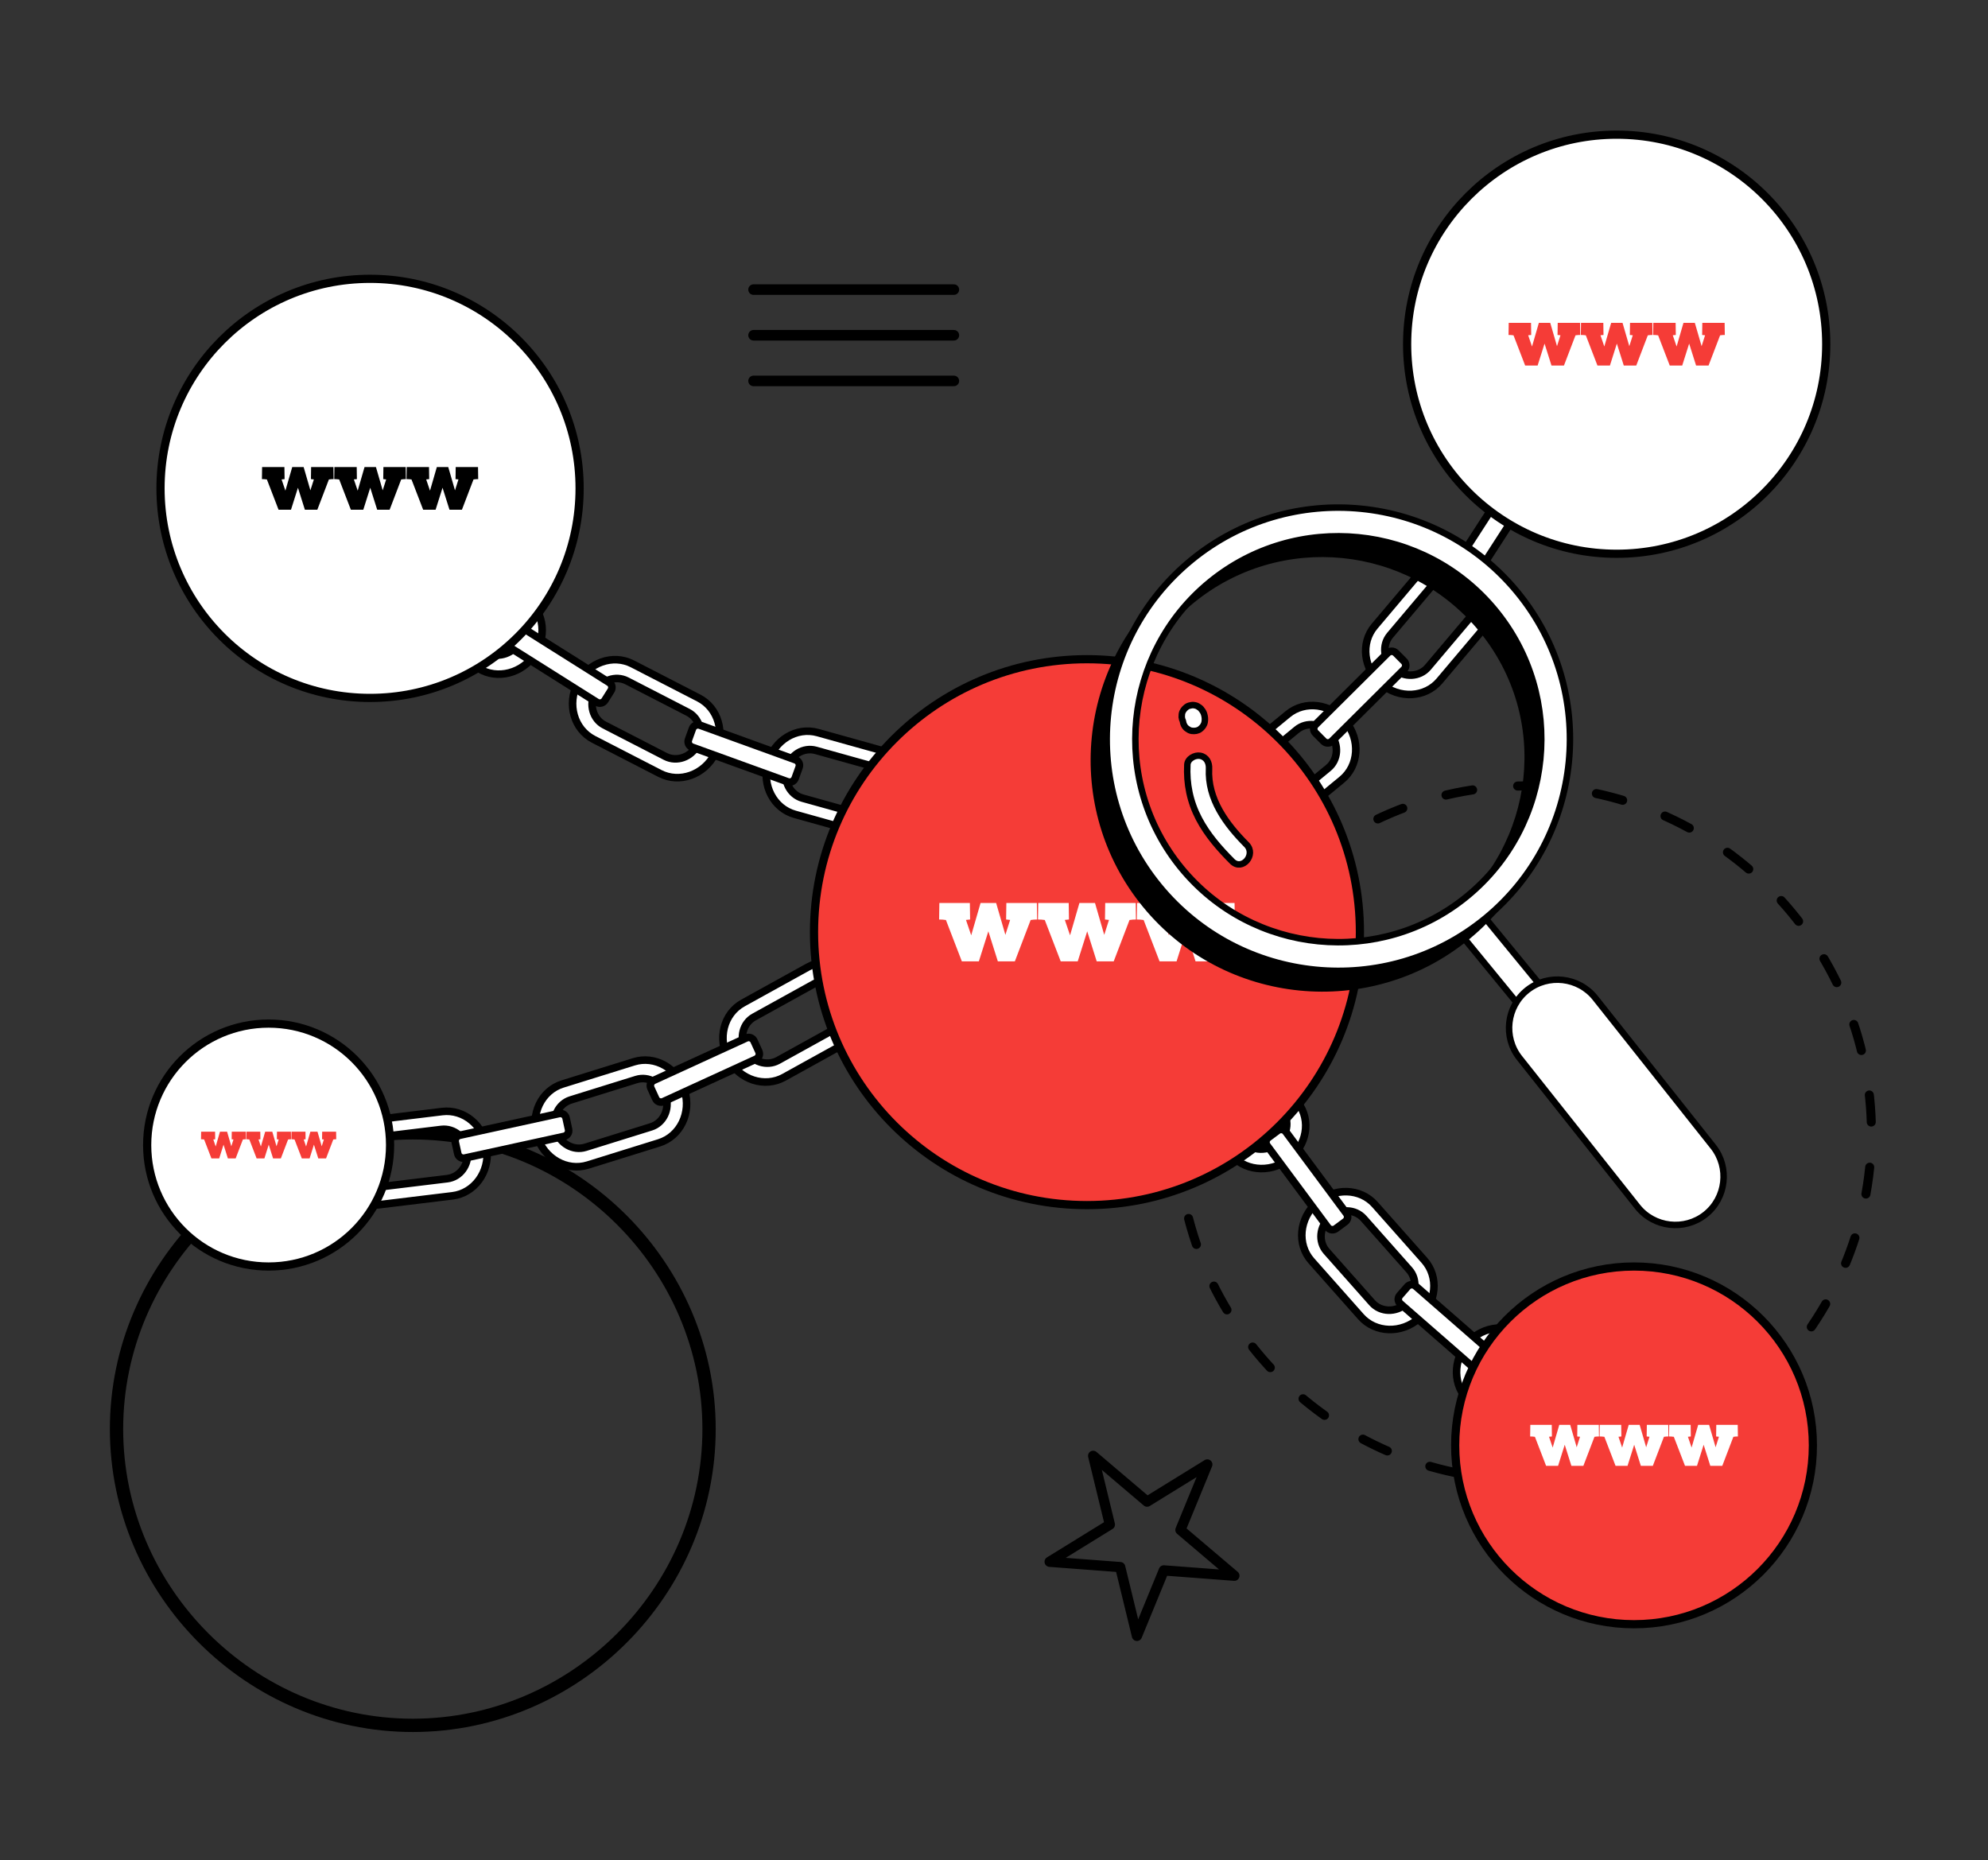 <?xml version="1.0" encoding="UTF-8" standalone="no"?><!DOCTYPE svg PUBLIC "-//W3C//DTD SVG 1.1//EN" "http://www.w3.org/Graphics/SVG/1.1/DTD/svg11.dtd"><svg width="100%" height="100%" viewBox="0 0 44534 41667" version="1.1" xmlns="http://www.w3.org/2000/svg" xmlns:xlink="http://www.w3.org/1999/xlink" xml:space="preserve" xmlns:serif="http://www.serif.com/" style="fill-rule:evenodd;clip-rule:evenodd;stroke-linecap:round;stroke-linejoin:round;"><rect x="0" y="0" width="44534" height="41667" fill="#333333" stroke="none"/><g id="Artboard1"><path id="Path_1465" d="M9247.22,25376c3640.43,1.285 6635.69,2996.52 6636.98,6636.98c-1.285,3640.44 -2996.52,6635.69 -6636.98,6636.98c-3640.44,-1.278 -6635.69,-2996.51 -6636.98,-6636.98c1.284,-3640.43 2996.51,-6635.69 6636.98,-6636.98Z" style="fill:none;fill-rule:nonzero;stroke:#000;stroke-width:297.97px;"/><path id="Path_1066" d="M27045.6,32805.6l-602.49,1466.58l1208.64,1025.78l-1580.49,-119.409l-602.181,1466.43l-374.822,-1540.35l-1580.8,-119.563l1349.15,-832.523l-374.596,-1540.43l1208.64,1025.93l1348.93,-832.443l0.015,-0.001Z" style="fill:none;fill-rule:nonzero;stroke:#000;stroke-width:229.35px;"/><path id="Path_1468" d="M16880.6,6487.48l4487.15,-0" style="fill:none;fill-rule:nonzero;stroke:#000;stroke-width:236.62px;"/><path id="Path_1469" d="M16880.6,7510.16l4487.15,0" style="fill:none;fill-rule:nonzero;stroke:#000;stroke-width:236.62px;"/><path id="Path_1470" d="M16880.6,8532.9l4487.15,0" style="fill:none;fill-rule:nonzero;stroke:#000;stroke-width:236.62px;"/><path id="Path_1466" d="M34152.9,17605.8c4261.83,2.036 7768.17,3508.37 7770.2,7770.2c-1.998,4261.86 -3508.35,7768.25 -7770.2,7770.28c-4261.98,-1.85 -7768.55,-3508.27 -7770.53,-7770.28c2.036,-4261.96 3508.57,-7768.35 7770.53,-7770.2Z" style="fill:none;fill-rule:nonzero;stroke:#000;stroke-width:202.57px;stroke-dasharray:607.7,1012.84,0,0;"/><g><path d="M10906.2,25736c-63.371,-520.917 -511.968,-895.522 -1001.14,-836.013l-1660.1,201.954c-489.176,59.509 -834.876,530.741 -771.506,1051.66c63.371,520.917 511.968,895.522 1001.14,836.013l1660.1,-201.954c489.176,-59.509 834.876,-530.741 771.506,-1051.66Zm-435.854,53.022c-37.018,-304.294 -299.067,-523.12 -584.819,-488.358l-1525.55,185.586c-285.753,34.762 -487.694,310.033 -450.676,614.327c37.018,304.294 299.067,523.12 584.82,488.358l1525.55,-185.586c285.753,-34.762 487.694,-310.033 450.676,-614.327Z" style="fill:#fff;stroke:#000;stroke-width:169.58px;stroke-miterlimit:1.5;"/><path d="M15334.9,24427.8c-155.981,-501.039 -664.611,-788.9 -1135.12,-642.423l-1596.75,497.091c-470.51,146.476 -725.868,672.177 -569.887,1173.22c155.98,501.039 664.611,788.9 1135.12,642.423l1596.75,-497.091c470.509,-146.476 725.867,-672.176 569.887,-1173.22Zm-419.222,130.51c-91.116,-292.683 -388.233,-460.837 -663.082,-375.273l-1467.34,456.802c-274.849,85.564 -424.017,392.653 -332.9,685.335c91.116,292.683 388.233,460.837 663.082,375.273l1467.34,-456.802c274.848,-85.564 424.016,-392.653 332.9,-685.335Z" style="fill:#fff;stroke:#000;stroke-width:169.58px;stroke-miterlimit:1.5;"/><path d="M19346.7,22059.7c-253.939,-459.222 -810.218,-638.449 -1241.46,-399.983l-1463.49,809.274c-431.241,238.466 -575.187,804.9 -321.248,1264.12c253.939,459.222 810.218,638.449 1241.46,399.983l1463.49,-809.274c431.241,-238.466 575.187,-804.9 321.248,-1264.12Zm-384.233,212.472c-148.339,-268.255 -473.29,-372.95 -725.2,-233.65l-1344.87,743.681c-251.91,139.3 -335.996,470.183 -187.658,738.439c148.339,268.255 473.29,372.95 725.2,233.65l1344.87,-743.681c251.91,-139.3 335.996,-470.183 187.658,-738.439Z" style="fill:#fff;stroke:#000;stroke-width:169.58px;stroke-miterlimit:1.5;"/><path d="M12680.6,25044.6c-15.391,-70.489 -85.115,-115.221 -155.604,-99.83l-2226.53,486.167c-70.489,15.392 -115.222,85.116 -99.83,155.605l55.775,255.434c15.391,70.489 85.115,115.221 155.604,99.83l2226.53,-486.167c70.489,-15.391 115.221,-85.115 99.83,-155.604l-55.775,-255.435Z" style="fill:#fff;stroke:#000;stroke-width:169.58px;stroke-miterlimit:1.5;"/><path d="M16889.9,23316.2c-30.06,-65.589 -107.715,-94.434 -173.305,-64.374l-2071.77,949.506c-65.589,30.06 -94.435,107.715 -64.375,173.305l108.931,237.68c30.06,65.589 107.715,94.435 173.305,64.374l2071.77,-949.506c65.589,-30.06 94.435,-107.715 64.375,-173.305l-108.931,-237.68Z" style="fill:#fff;stroke:#000;stroke-width:169.58px;stroke-miterlimit:1.5;"/></g><g><path d="M30144.4,16164.6c-333.511,-405.142 -913.162,-479.797 -1293.62,-166.608l-1291.14,1062.86c-380.457,313.189 -418.57,896.384 -85.059,1301.53c333.511,405.143 913.162,479.797 1293.62,166.608l1291.14,-1062.86c380.456,-313.189 418.57,-896.384 85.059,-1301.53Zm-338.985,279.051c-194.821,-236.665 -533.425,-280.274 -755.669,-97.325l-1186.49,976.715c-222.244,182.95 -244.508,523.624 -49.687,760.289c194.821,236.664 533.425,280.274 755.669,97.324l1186.49,-976.715c222.244,-182.95 244.508,-523.624 49.687,-760.288Z" style="fill:#fff;stroke:#000;stroke-width:169.58px;stroke-miterlimit:1.5;"/><path d="M33175.1,12680.4c-400.909,-338.59 -984.537,-307.828 -1302.5,68.652l-1079.04,1277.65c-317.958,376.48 -250.613,957.026 150.295,1295.62c400.908,338.59 984.537,307.827 1302.5,-68.653l1079.05,-1277.65c317.958,-376.48 250.613,-957.026 -150.295,-1295.62Zm-283.3,335.441c-234.191,-197.787 -575.118,-179.817 -760.854,40.104l-991.587,1174.09c-185.735,219.922 -146.396,559.048 87.795,756.835c234.191,197.788 575.119,179.818 760.854,-40.103l991.587,-1174.09c185.736,-219.921 146.396,-559.047 -87.795,-756.835Z" style="fill:#fff;stroke:#000;stroke-width:169.58px;stroke-miterlimit:1.5;"/><path d="M35284.4,8526.76c-461.02,-250.662 -1026.41,-102.685 -1261.8,330.243l-798.831,1469.21c-235.389,432.928 -52.205,987.917 408.814,1238.58c461.019,250.662 1026.41,102.685 1261.8,-330.243l798.831,-1469.21c235.389,-432.928 52.205,-987.917 -408.814,-1238.58Zm-209.73,385.737c-269.305,-146.425 -599.581,-59.984 -737.084,192.912l-734.085,1350.13c-137.502,252.895 -30.496,577.092 238.809,723.517c269.305,146.425 599.581,59.984 737.084,-192.912l734.085,-1350.13c137.502,-252.895 30.496,-577.093 -238.809,-723.517Z" style="fill:#fff;stroke:#000;stroke-width:169.58px;stroke-miterlimit:1.5;"/><path d="M31268.7,14627.6c-50.877,-51.158 -133.716,-51.386 -184.874,-0.509l-1615.92,1607.05c-51.158,50.877 -51.386,133.716 -0.509,184.874l184.365,185.383c50.877,51.158 133.716,51.386 184.874,0.509l1615.92,-1607.05c51.158,-50.877 51.386,-133.716 0.509,-184.874l-184.366,-185.383Z" style="fill:#fff;stroke:#000;stroke-width:169.58px;stroke-miterlimit:1.5;"/><path d="M33888.5,10907.1c-60.61,-39.14 -141.595,-21.708 -180.735,38.903l-1236.31,1914.5c-39.14,60.611 -21.709,141.596 38.902,180.736l219.638,141.833c60.611,39.14 141.596,21.708 180.736,-38.902l1236.31,-1914.5c39.14,-60.611 21.708,-141.596 -38.903,-180.736l-219.638,-141.833Z" style="fill:#fff;stroke:#000;stroke-width:169.58px;stroke-miterlimit:1.5;"/></g><g><path d="M28776.9,26032.5c448.86,-271.837 606.028,-834.746 350.755,-1256.26l-866.31,-1430.46c-255.273,-421.51 -826.94,-543.025 -1275.8,-271.189c-448.86,271.837 -606.028,834.746 -350.755,1256.26l866.31,1430.46c255.273,421.51 826.94,543.026 1275.8,271.19Zm-227.447,-375.564c262.202,-158.793 354.012,-487.617 204.894,-733.843l-796.095,-1314.52c-149.118,-246.226 -483.058,-317.209 -745.26,-158.416c-262.202,158.794 -354.012,487.618 -204.894,733.843l796.095,1314.52c149.118,246.225 483.058,317.209 745.26,158.415Z" style="fill:#fff;stroke:#000;stroke-width:169.58px;stroke-miterlimit:1.5;"/><path d="M31789.5,29532.3c392.681,-348.098 446.098,-930.09 119.212,-1298.84l-1109.35,-1251.43c-326.887,-368.754 -911.085,-385.525 -1303.77,-37.428c-392.682,348.097 -446.099,930.09 -119.212,1298.84l1109.35,1251.43c326.887,368.754 911.085,385.525 1303.77,37.428Zm-291.255,-328.559c229.386,-203.341 260.589,-543.313 69.638,-758.721l-1019.43,-1150c-190.952,-215.408 -532.212,-225.205 -761.597,-21.863c-229.385,203.341 -260.589,543.312 -69.637,758.721l1019.43,1150c190.951,215.408 532.211,225.205 761.596,21.863Z" style="fill:#fff;stroke:#000;stroke-width:169.58px;stroke-miterlimit:1.5;"/><path d="M35596.9,32216.6c314.304,-420.218 249.103,-1001.01 -145.51,-1296.16l-1339.19,-1001.65c-394.613,-295.152 -970.164,-193.614 -1284.47,226.604c-314.304,420.218 -249.102,1001.01 145.511,1296.16l1339.19,1001.65c394.613,295.153 970.164,193.615 1284.47,-226.604Zm-351.598,-262.979c183.601,-245.471 145.513,-584.74 -85.001,-757.154l-1230.64,-920.464c-230.514,-172.414 -566.722,-113.101 -750.323,132.37c-183.601,245.471 -145.514,584.741 85,757.154l1230.64,920.465c230.514,172.413 566.723,113.1 750.324,-132.371Z" style="fill:#fff;stroke:#000;stroke-width:169.58px;stroke-miterlimit:1.5;"/><path d="M30136.4,27366c57.938,-42.998 70.066,-124.945 27.068,-182.883l-1358.18,-1830.06c-42.999,-57.937 -124.946,-70.066 -182.883,-27.068l-209.951,155.815c-57.937,42.999 -70.066,124.946 -27.067,182.883l1358.18,1830.06c42.998,57.938 124.945,70.066 182.883,27.068l209.95,-155.815Z" style="fill:#fff;stroke:#000;stroke-width:169.58px;stroke-miterlimit:1.5;"/><path d="M33441.8,30493.1c47.442,-54.358 41.828,-137.007 -12.53,-184.45l-1717,-1498.57c-54.358,-47.443 -137.007,-41.829 -184.45,12.529l-171.921,196.98c-47.442,54.358 -41.828,137.007 12.53,184.45l1717,1498.57c54.358,47.443 137.007,41.828 184.45,-12.53l171.921,-196.979Z" style="fill:#fff;stroke:#000;stroke-width:169.58px;stroke-miterlimit:1.5;"/></g><g><path d="M11938.1,14717.3c320.133,-415.795 263.036,-997.438 -127.423,-1298.06l-1325.09,-1020.23c-390.46,-300.626 -967.37,-207.124 -1287.5,208.671c-320.133,415.795 -263.037,997.438 127.423,1298.06l1325.09,1020.23c390.459,300.626 967.37,207.124 1287.5,-208.671Zm-347.898,-267.857c187.006,-242.887 153.653,-582.654 -74.434,-758.265l-1217.69,-937.535c-228.088,-175.612 -565.091,-120.992 -752.097,121.895c-187.005,242.887 -153.653,582.654 74.435,758.265l1217.69,937.536c228.087,175.611 565.09,120.991 752.096,-121.896Z" style="fill:#fff;stroke:#000;stroke-width:169.58px;stroke-miterlimit:1.5;"/><path d="M16012.7,16890.4c240.173,-466.569 79.448,-1028.47 -358.693,-1254.01l-1486.9,-765.401c-438.141,-225.539 -988.845,-29.851 -1229.02,436.718c-240.172,466.57 -79.447,1028.47 358.693,1254.01l1486.9,765.401c438.14,225.539 988.844,29.851 1229.02,-436.719Zm-390.381,-200.953c140.297,-272.547 46.409,-600.784 -209.531,-732.533l-1366.39,-703.365c-255.94,-131.748 -577.634,-17.437 -717.931,255.11c-140.297,272.547 -46.41,600.784 209.53,732.533l1366.39,703.365c255.94,131.748 577.635,17.437 717.932,-255.11Z" style="fill:#fff;stroke:#000;stroke-width:169.58px;stroke-miterlimit:1.5;"/><path d="M20533.2,18015.6c141.014,-505.456 -129.861,-1023.33 -604.518,-1155.75l-1610.83,-449.395c-474.657,-132.422 -974.503,170.434 -1115.52,675.89c-141.014,505.456 129.861,1023.33 604.518,1155.75l1610.83,449.395c474.657,132.421 974.503,-170.435 1115.52,-675.89Zm-422.917,-117.988c82.374,-295.262 -75.858,-597.779 -353.13,-675.134l-1480.27,-412.971c-277.272,-77.354 -569.258,99.56 -651.631,394.822c-82.374,295.263 75.859,597.78 353.13,675.134l1480.27,412.971c277.271,77.355 569.257,-99.559 651.63,-394.822Z" style="fill:#fff;stroke:#000;stroke-width:169.58px;stroke-miterlimit:1.5;"/><path d="M13687.9,15468.7c38.461,-61.044 20.125,-141.829 -40.919,-180.29l-1928.2,-1214.84c-61.044,-38.46 -141.829,-20.124 -180.29,40.92l-139.37,221.209c-38.46,61.045 -20.124,141.83 40.92,180.29l1928.2,1214.84c61.044,38.46 141.829,20.125 180.289,-40.92l139.37,-221.209Z" style="fill:#fff;stroke:#000;stroke-width:169.58px;stroke-miterlimit:1.5;"/><path d="M17900.7,17188.4c24.567,-67.838 -10.564,-142.86 -78.402,-167.427l-2142.8,-775.999c-67.838,-24.567 -142.86,10.564 -167.427,78.402l-89.025,245.829c-24.567,67.839 10.564,142.861 78.402,167.428l2142.8,775.999c67.839,24.567 142.86,-10.564 167.428,-78.403l89.025,-245.829Z" style="fill:#fff;stroke:#000;stroke-width:169.58px;stroke-miterlimit:1.5;"/></g><circle cx="24349.5" cy="20881.4" r="6114.38" style="fill:#f53c37;stroke:#000;stroke-width:183.6px;stroke-miterlimit:1.5;"/><circle cx="6017.62" cy="25650.4" r="2720.82" style="fill:#fff;stroke:#000;stroke-width:183.6px;stroke-miterlimit:1.5;"/><circle cx="36215.8" cy="7710.87" r="4694.16" style="fill:#fff;stroke:#000;stroke-width:183.6px;stroke-miterlimit:1.5;"/><g><path d="M23232.5,20598l-5.443,-370.097l-683.341,0l-5.453,370.097l89.85,9.277l-106.2,334.629l-207.094,-714.003l-348.79,0l-209.82,724.192l-117.087,-344.818l92.563,-9.277l-5.444,-370.097l-683.34,0l-5.447,370.097c49.006,0 103.456,2.724 152.46,10.895l356.644,926.094l381.322,-0l212.544,-672.78l212.544,672.78l381.322,-0l353.921,-926.094c46.282,-8.171 98.009,-10.895 144.289,-10.895Z" style="fill:#fff;fill-rule:nonzero;"/><path d="M25447,20598l-5.442,-370.097l-683.341,0l-5.454,370.097l89.851,9.277l-106.2,334.629l-207.094,-714.003l-348.791,0l-209.819,724.192l-117.087,-344.818l92.562,-9.277l-5.443,-370.097l-683.341,0l-5.446,370.097c49.006,0 103.455,2.724 152.46,10.895l356.644,926.094l381.321,-0l212.544,-672.78l212.545,672.78l381.321,-0l353.922,-926.094c46.282,-8.171 98.009,-10.895 144.288,-10.895Z" style="fill:#fff;fill-rule:nonzero;"/><path d="M27661.4,20598l-5.443,-370.097l-683.341,0l-5.453,370.097l89.85,9.277l-106.2,334.629l-207.094,-714.003l-348.79,0l-209.82,724.192l-117.087,-344.818l92.563,-9.277l-5.443,-370.097l-683.341,0l-5.447,370.097c49.006,0 103.456,2.724 152.46,10.895l356.644,926.094l381.322,-0l212.544,-672.78l212.544,672.78l381.322,-0l353.921,-926.094c46.282,-8.171 98.009,-10.895 144.289,-10.895Z" style="fill:#fff;fill-rule:nonzero;"/></g><circle cx="8289.96" cy="10940" r="4694.16" style="fill:#fff;stroke:#000;stroke-width:183.6px;stroke-miterlimit:1.5;"/><circle cx="36604.5" cy="32377.7" r="4006.49" style="fill:#f53c37;stroke:#000;stroke-width:183.6px;stroke-miterlimit:1.5;"/><g><path d="M34385.7,22957.2l506.195,-414.875l-1873.23,-2285.8l-506.187,414.873l1873.22,2285.8Z" style="fill:#fff;fill-rule:nonzero;stroke:#000;stroke-width:145.31px;stroke-linecap:butt;stroke-miterlimit:2;"/><path d="M26101.9,19909.2c1589.94,1939.89 4420.83,2166.44 6360.84,576.513c1939.71,-1589.89 2265.56,-4403.48 675.625,-6343.36c-1589.94,-1939.86 -4461.82,-2224.56 -6401.52,-634.665c-1940.02,1589.92 -2224.9,4461.63 -634.951,6401.52Zm-496.611,407.062c-1814.23,-2213.79 -1489.25,-5490.9 724.458,-7305.25c2213.71,-1814.38 5490.69,-1489.45 7305.23,724.301c1814.23,2213.76 1489.25,5490.87 -724.458,7305.25c-2213.71,1814.38 -5490.69,1489.45 -7305.23,-724.301Z" style="fill-rule:nonzero;"/><path d="M26462.3,19442.9c1589.94,1939.89 4461.81,2224.59 6401.52,634.699c1940.02,-1589.93 2224.57,-4461.63 634.634,-6401.52c-1589.94,-1939.89 -4461.5,-2224.59 -6401.52,-634.665c-1939.71,1589.89 -2224.58,4461.59 -634.638,6401.48Zm-496.61,407.062c-1814.54,-2213.75 -1489.57,-5490.86 724.458,-7305.25c2213.71,-1814.38 5490.69,-1489.45 7305.23,724.271c1814.22,2213.79 1489.25,5490.9 -724.455,7305.28c-2213.71,1814.38 -5491.01,1489.45 -7305.23,-724.301Z" style="fill:#fff;fill-rule:nonzero;stroke:#000;stroke-width:145.31px;stroke-linecap:butt;stroke-miterlimit:2;"/><path d="M34213.9,22178.6c466.514,-370.111 1151.14,-291.199 1521.31,175.339l2643.27,3332.02c370.176,466.507 291.141,1151.15 -175.401,1521.01c-466.506,370.176 -1151.11,291.451 -1521.28,-175.056l-2643.28,-3332.09c-370.18,-466.537 -291.134,-1151.08 175.376,-1521.23Z" style="fill:#fff;fill-rule:nonzero;stroke:#000;stroke-width:145.31px;stroke-linecap:butt;stroke-miterlimit:2;"/><path d="M26598.4,17129.3c-21.679,428.668 59.638,829.5 259.43,1210.64c188.983,360.832 458.717,667.423 744.361,954.797c224.626,225.751 544.099,-150.904 321.562,-374.893c-457.479,-459.835 -874.174,-1020.01 -839.838,-1702.21c6.731,-133.098 -55.313,-260.956 -198.514,-287.056c-118.294,-21.425 -280.379,64.66 -287.001,198.728Z" style="fill:#fff;fill-rule:nonzero;stroke:#000;stroke-width:145.31px;stroke-linecap:butt;stroke-miterlimit:2;"/><path d="M26472.3,16064.1c2.986,32.544 12.063,62.919 26.62,91.262c4.53,40.731 18.471,80.636 41.502,114.051c17.959,27.648 40.935,49.096 69.234,64.382c26.03,20.479 55.947,33.145 89.736,37.939c63.346,8.596 132.047,-0.151 184.632,-39.92c52.004,-39.291 91.302,-93.131 102.372,-158.778c10.436,-62.731 5.533,-112.51 -11.921,-172.672c-10.275,-35.376 -28.801,-70.971 -53.423,-98.731c-17.649,-27.713 -40.629,-49.196 -68.923,-64.447c-26.344,-20.444 -56.261,-33.111 -89.729,-37.94c-33.12,-7.334 -65.597,-6.034 -97.431,3.901c-31.822,4.332 -60.89,16.337 -87.208,36.02c-51.132,38.59 -93.467,93.561 -102.365,158.781c-1.033,22.062 -2.059,44.124 -3.096,66.152Z" style="fill:#fff;fill-rule:nonzero;stroke:#000;stroke-width:145.31px;stroke-linecap:butt;stroke-miterlimit:2;"/></g><g><path d="M35819.7,32178.5l-3.824,-260.026l-480.108,0l-3.831,260.026l63.127,6.518l-74.614,235.107l-145.503,-501.651l-245.056,0l-147.417,508.809l-82.264,-242.265l65.034,-6.518l-3.825,-260.026l-480.108,0l-3.826,260.026c34.431,0 72.687,1.914 107.117,7.655l250.574,650.663l267.912,0l149.331,-472.688l149.331,472.688l267.913,0l248.661,-650.663c32.518,-5.741 68.86,-7.655 101.376,-7.655Z" style="fill:#fff;fill-rule:nonzero;"/><path d="M37375.6,32178.5l-3.824,-260.026l-480.108,0l-3.831,260.026l63.127,6.518l-74.614,235.107l-145.503,-501.651l-245.056,0l-147.417,508.809l-82.264,-242.265l65.034,-6.518l-3.825,-260.026l-480.108,0l-3.826,260.026c34.431,0 72.687,1.914 107.117,7.655l250.574,650.663l267.912,0l149.331,-472.688l149.331,472.688l267.913,0l248.661,-650.663c32.518,-5.741 68.86,-7.655 101.376,-7.655Z" style="fill:#fff;fill-rule:nonzero;"/><path d="M38931.4,32178.5l-3.824,-260.026l-480.108,0l-3.831,260.026l63.127,6.518l-74.614,235.107l-145.503,-501.651l-245.056,0l-147.417,508.809l-82.264,-242.265l65.034,-6.518l-3.825,-260.026l-480.108,0l-3.826,260.026c34.431,0 72.687,1.914 107.117,7.655l250.574,650.663l267.912,0l149.331,-472.688l149.331,472.688l267.913,0l248.661,-650.663c32.518,-5.741 68.86,-7.655 101.376,-7.655Z" style="fill:#fff;fill-rule:nonzero;"/></g><g><path d="M5506.92,25520.8l-2.488,-169.222l-312.448,0l-2.494,169.222l41.083,4.242l-48.558,153.004l-94.691,-326.468l-159.48,0l-95.937,331.127l-53.536,-157.663l42.323,-4.242l-2.489,-169.222l-312.448,0l-2.491,169.222c22.408,-0 47.304,1.245 69.71,4.981l163.071,423.444l174.354,-0l97.183,-307.619l97.183,307.619l174.354,-0l161.825,-423.444c21.162,-3.736 44.814,-4.981 65.974,-4.981Z" style="fill:#f53c37;fill-rule:nonzero;"/><path d="M6519.45,25520.8l-2.488,-169.222l-312.449,0l-2.493,169.222l41.083,4.242l-48.559,153.004l-94.691,-326.468l-159.479,0l-95.937,331.127l-53.537,-157.663l42.323,-4.242l-2.489,-169.222l-312.448,0l-2.49,169.222c22.407,-0 47.303,1.245 69.71,4.981l163.071,423.444l174.354,-0l97.182,-307.619l97.183,307.619l174.354,-0l161.826,-423.444c21.162,-3.736 44.813,-4.981 65.974,-4.981Z" style="fill:#f53c37;fill-rule:nonzero;"/><path d="M7531.98,25520.8l-2.489,-169.222l-312.448,0l-2.494,169.222l41.083,4.242l-48.558,153.004l-94.691,-326.468l-159.48,0l-95.937,331.127l-53.536,-157.663l42.323,-4.242l-2.489,-169.222l-312.448,0l-2.49,169.222c22.407,-0 47.303,1.245 69.71,4.981l163.07,423.444l174.354,-0l97.183,-307.619l97.183,307.619l174.354,-0l161.826,-423.444c21.162,-3.736 44.813,-4.981 65.974,-4.981Z" style="fill:#f53c37;fill-rule:nonzero;"/></g><g><path d="M7473.04,10732.7l-3.98,-270.688l-499.794,-0l-3.989,270.688l65.716,6.785l-77.674,244.747l-151.469,-522.22l-255.104,-0l-153.462,529.672l-85.637,-252.199l67.7,-6.785l-3.981,-270.688l-499.795,-0l-3.983,270.688c35.843,-0 75.667,1.992 111.509,7.969l260.849,677.343l278.897,-0l155.455,-492.07l155.454,492.07l278.898,-0l258.858,-677.343c33.851,-5.977 71.684,-7.969 105.532,-7.969Z" style="fill-rule:nonzero;"/><path d="M9092.68,10732.7l-3.98,-270.688l-499.795,-0l-3.988,270.688l65.716,6.785l-77.674,244.747l-151.469,-522.22l-255.105,-0l-153.461,529.672l-85.637,-252.199l67.7,-6.785l-3.981,-270.688l-499.795,-0l-3.983,270.688c35.843,-0 75.667,1.992 111.509,7.969l260.849,677.343l278.897,-0l155.455,-492.07l155.454,492.07l278.898,-0l258.858,-677.343c33.851,-5.977 71.684,-7.969 105.532,-7.969Z" style="fill-rule:nonzero;"/><path d="M10712.3,10732.7l-3.98,-270.688l-499.795,-0l-3.988,270.688l65.716,6.785l-77.674,244.747l-151.469,-522.22l-255.105,-0l-153.461,529.672l-85.637,-252.199l67.7,-6.785l-3.981,-270.688l-499.795,-0l-3.983,270.688c35.843,-0 75.667,1.992 111.509,7.969l260.848,677.343l278.898,-0l155.455,-492.07l155.454,492.07l278.898,-0l258.858,-677.343c33.851,-5.977 71.684,-7.969 105.532,-7.969Z" style="fill-rule:nonzero;"/></g><g><path d="M35398.9,7503.56l-3.98,-270.689l-499.795,0l-3.988,270.689l65.716,6.785l-77.675,244.747l-151.468,-522.221l-255.105,0l-153.461,529.673l-85.637,-252.199l67.7,-6.785l-3.982,-270.689l-499.794,0l-3.984,270.689c35.843,-0 75.668,1.992 111.509,7.968l260.849,677.343l278.898,0l155.455,-492.069l155.454,492.069l278.898,0l258.858,-677.343c33.85,-5.976 71.683,-7.968 105.532,-7.968Z" style="fill:#f53c37;fill-rule:nonzero;"/><path d="M37018.5,7503.56l-3.98,-270.689l-499.795,0l-3.989,270.689l65.717,6.785l-77.675,244.747l-151.468,-522.221l-255.105,0l-153.461,529.673l-85.638,-252.199l67.701,-6.785l-3.982,-270.689l-499.794,0l-3.984,270.689c35.843,-0 75.667,1.992 111.509,7.968l260.849,677.343l278.898,0l155.454,-492.069l155.455,492.069l278.898,0l258.858,-677.343c33.85,-5.976 71.683,-7.968 105.532,-7.968Z" style="fill:#f53c37;fill-rule:nonzero;"/><path d="M38638.1,7503.56l-3.981,-270.689l-499.794,0l-3.989,270.689l65.717,6.785l-77.675,244.747l-151.468,-522.221l-255.105,0l-153.461,529.673l-85.638,-252.199l67.7,-6.785l-3.981,-270.689l-499.794,0l-3.984,270.689c35.843,-0 75.667,1.992 111.509,7.968l260.849,677.343l278.898,0l155.454,-492.069l155.455,492.069l278.898,0l258.858,-677.343c33.85,-5.976 71.683,-7.968 105.532,-7.968Z" style="fill:#f53c37;fill-rule:nonzero;"/></g></g></svg>